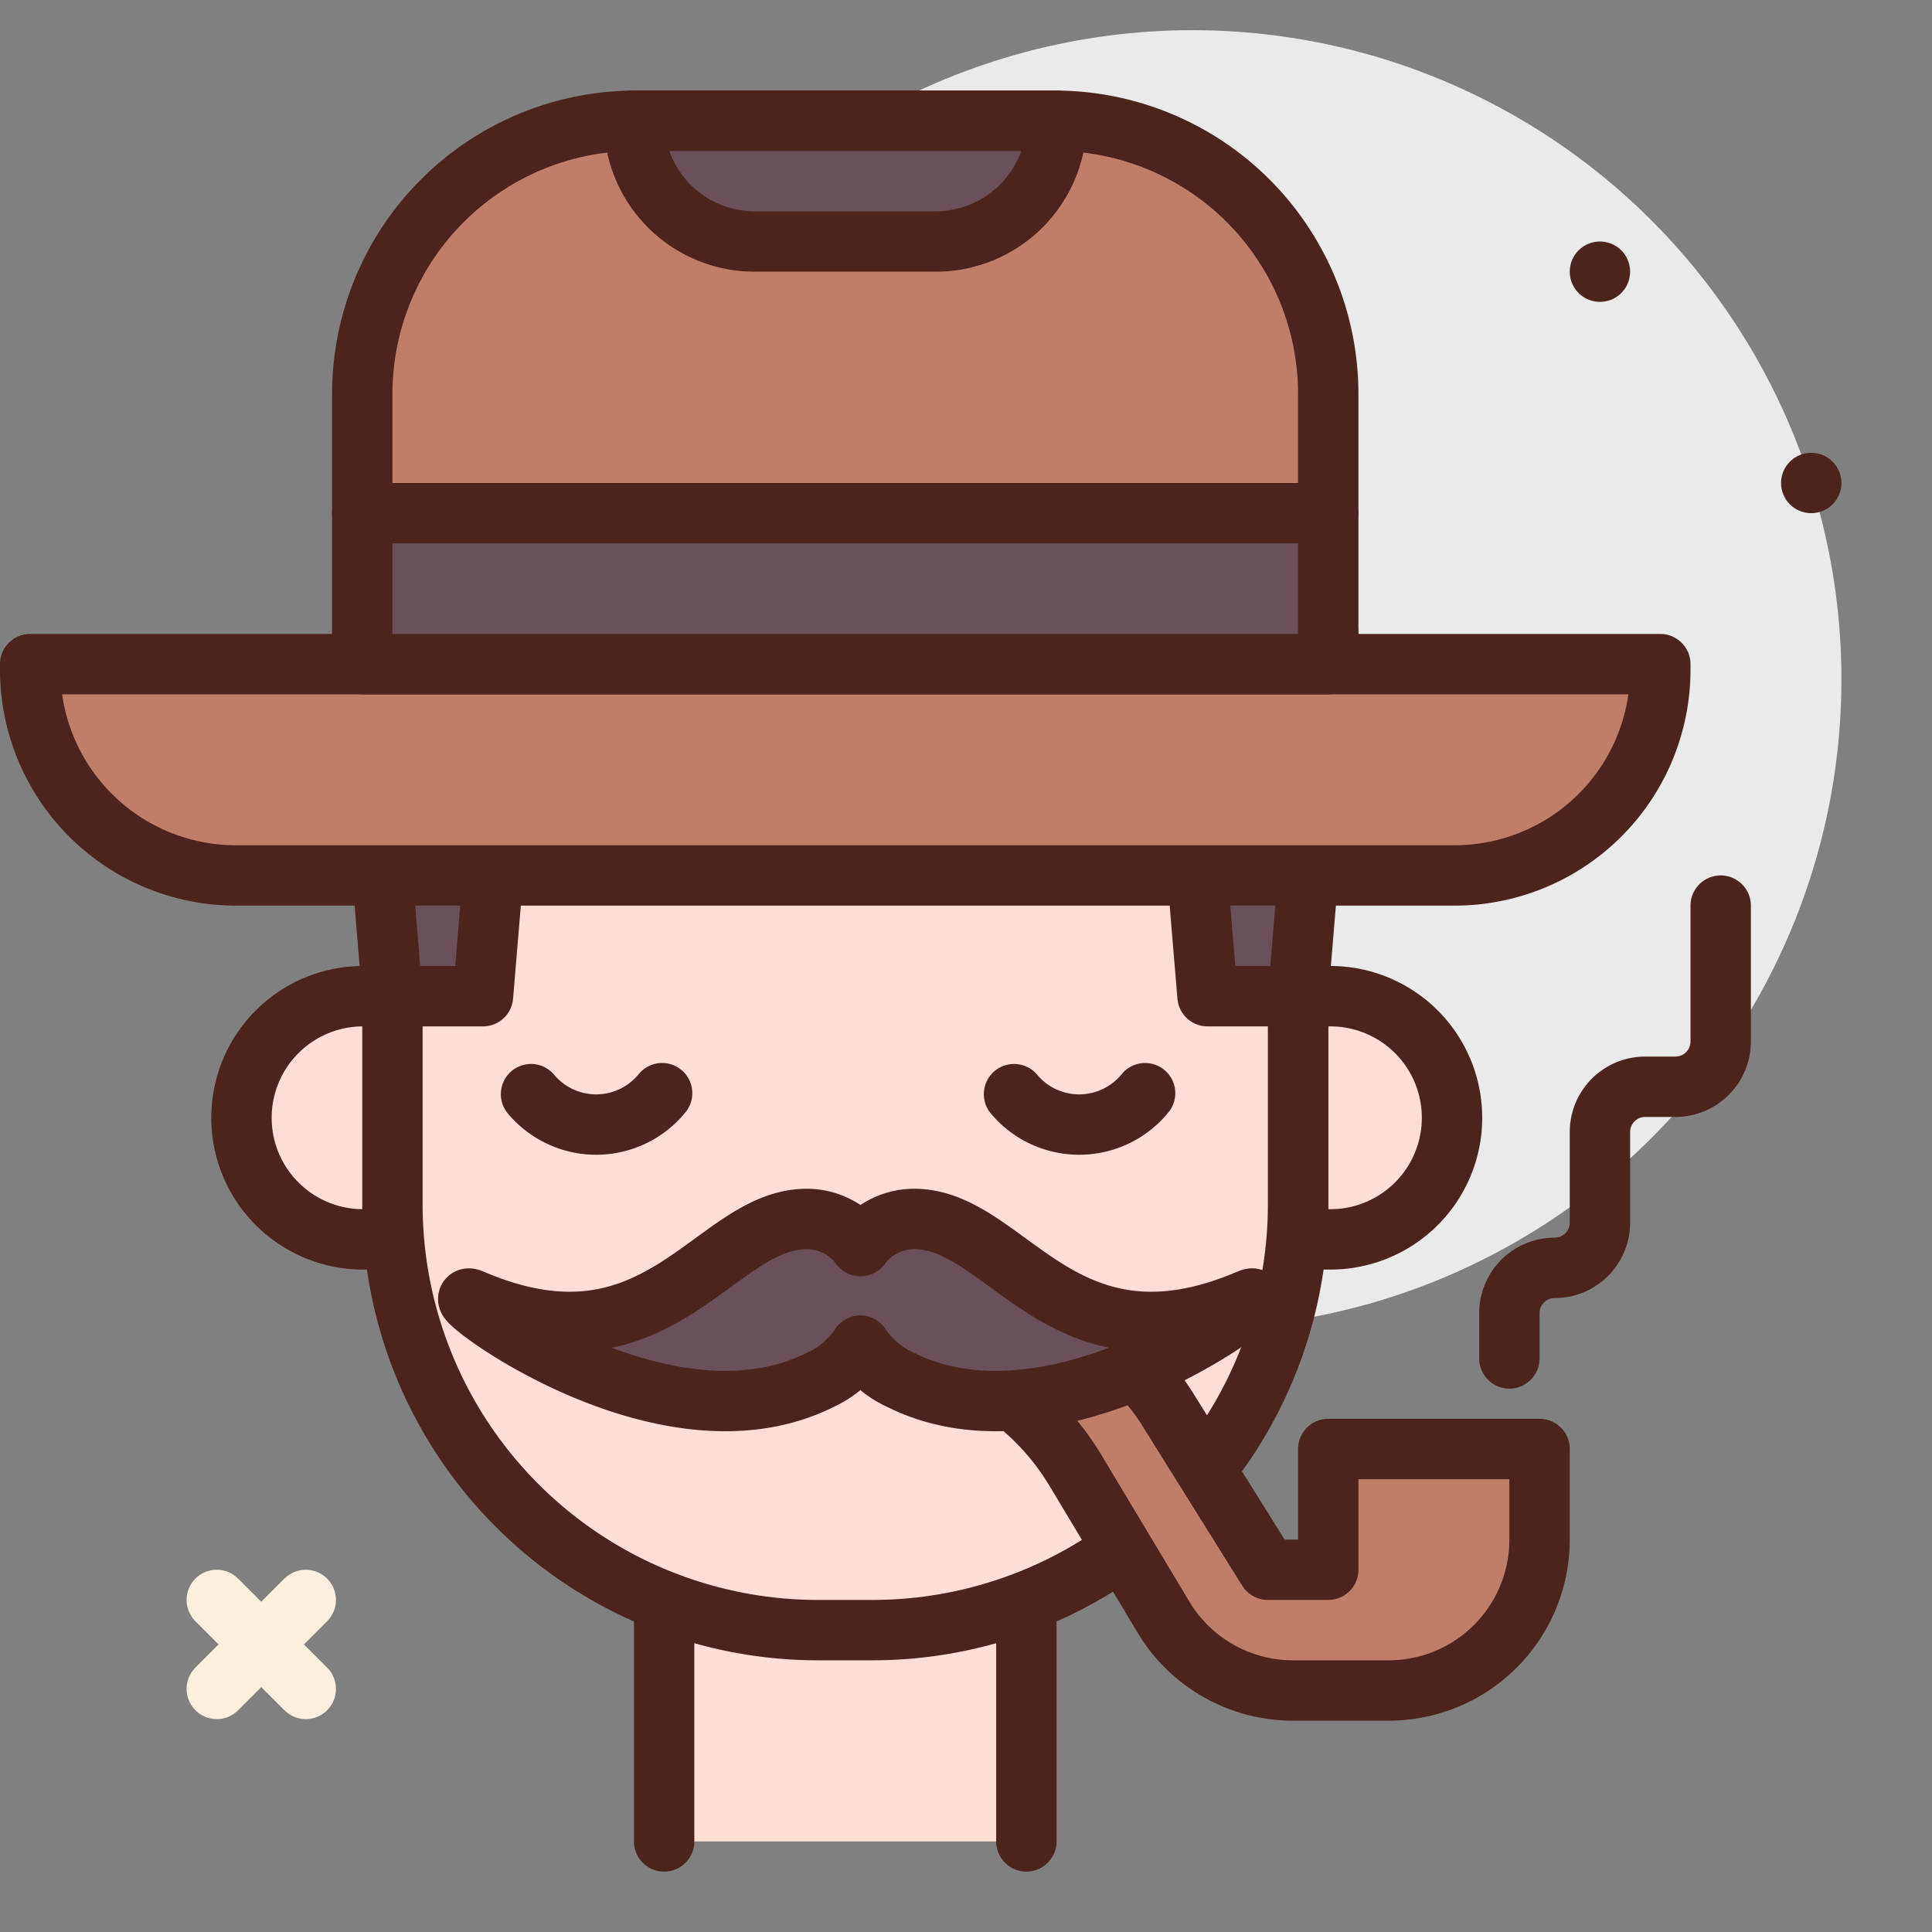 <svg viewBox="0 0 64 64" xmlns="http://www.w3.org/2000/svg">
<rect x="0" y="0" width="64" height="64" fill="#808080" stroke="none"/>
<title>smoker</title><g id="smoker"><circle cx="39.5" cy="22.5" r="21.5" style="fill:#eaeaea"/>
<line x1="10.129" y1="53" x2="7.181" y2="55.948" style="fill:none;stroke:#fbf0df;stroke-linecap:round;stroke-linejoin:round;stroke-width:2px"/>
<line x1="7.181" y1="53" x2="10.129" y2="55.948" style="fill:none;stroke:#fbf0df;stroke-linecap:round;stroke-linejoin:round;stroke-width:2px"/><circle cx="53" cy="9" r="1" style="fill:#4c241d"/><circle cx="60" cy="16" r="1" style="fill:#4c241d"/>
<polyline points="22 61 22 52 34 52 34 61" style="fill:#ffded5;stroke:#4c241d;stroke-linecap:round;stroke-linejoin:round;stroke-width:2px"/>
<path d="M43,33h1.071A4.028,4.028,0,0,1,48.1,37.028v0a4.028,4.028,0,0,1-4.028,4.028H43a0,0,0,0,1,0,0V33A0,0,0,0,1,43,33Z" style="fill:#ffded5;stroke:#4c241d;stroke-linecap:round;stroke-linejoin:round;stroke-width:2px"/>
<path d="M8,33H9.071A4.028,4.028,0,0,1,13.1,37.028v0a4.028,4.028,0,0,1-4.028,4.028H8a0,0,0,0,1,0,0V33a0,0,0,0,1,0,0Z" transform="translate(21.099 74.056) rotate(180)" style="fill:#ffded5;stroke:#4c241d;stroke-linecap:round;stroke-linejoin:round;stroke-width:2px"/>
<path d="M13,24H43a0,0,0,0,1,0,0V39.9A14.1,14.1,0,0,1,28.9,54H27.1A14.1,14.1,0,0,1,13,39.9V24A0,0,0,0,1,13,24Z" style="fill:#ffded5;stroke:#4c241d;stroke-linecap:round;stroke-linejoin:round;stroke-width:2px"/><path d="M21.933,36.213a2.814,2.814,0,0,1-4.342.032" style="fill:none;stroke:#4c241d;stroke-linecap:round;stroke-linejoin:round;stroke-width:2px"/>
<path d="M37.933,36.213a2.814,2.814,0,0,1-4.342.032" style="fill:none;stroke:#4c241d;stroke-linecap:round;stroke-linejoin:round;stroke-width:2px"/><polygon points="13 33 16 33 17 21 12 21 13 33" style="fill:#6b4f5b;stroke:#4c241d;stroke-linecap:round;stroke-linejoin:round;stroke-width:2px"/><polygon points="40 33 43 33 44 21 39 21 40 33" style="fill:#6b4f5b;stroke:#4c241d;stroke-linecap:round;stroke-linejoin:round;stroke-width:2px"/>
<path d="M1,22H55a0,0,0,0,1,0,0v.184A6.816,6.816,0,0,1,48.184,29H7.816A6.816,6.816,0,0,1,1,22.184V22a0,0,0,0,1,0,0Z" style="fill:#bf7e68;stroke:#4c241d;stroke-linecap:round;stroke-linejoin:round;stroke-width:2px"/><path d="M21.056,4H34.944A9.056,9.056,0,0,1,44,13.056V17a0,0,0,0,1,0,0H12a0,0,0,0,1,0,0V13.056A9.056,9.056,0,0,1,21.056,4Z" style="fill:#bf7e68;stroke:#4c241d;stroke-linecap:round;stroke-linejoin:round;stroke-width:2px"/>
<path d="M31,43l.923.008A7.945,7.945,0,0,1,38.6,46.557l.031.05L42,52h2V48h7v3a5,5,0,0,1-5,5H42.832a5,5,0,0,1-4.289-2.428l-2.916-4.86A8.547,8.547,0,0,0,31,45V43Z" style="fill:#bf7e68;stroke:#4c241d;stroke-linecap:round;stroke-linejoin:round;stroke-width:2px"/><path d="M50,45V43.5A1.5,1.5,0,0,1,51.5,42h0A1.5,1.5,0,0,0,53,40.5v-3A1.5,1.5,0,0,1,54.5,36h1A1.5,1.5,0,0,0,57,34.5V30" style="fill:none;stroke:#4c241d;stroke-linecap:round;stroke-linejoin:round;stroke-width:2px"/>
<path d="M41.381,43.044c-6.218,2.665-7.995-2.665-11.1-2.665a2.211,2.211,0,0,0-1.777.9,2.211,2.211,0,0,0-1.777-.9c-3.109,0-4.886,5.33-11.1,2.665-1.128-.483,6.218,5.33,11.548,2.665A3.167,3.167,0,0,0,28.5,44.576a3.161,3.161,0,0,0,1.333,1.133C35.163,48.374,42.509,42.561,41.381,43.044Z" style="fill:#6b4f5b;stroke:#4c241d;stroke-linecap:round;stroke-linejoin:round;stroke-width:2px"/><rect x="12" y="17" width="32" height="5" style="fill:#6b4f5b;stroke:#4c241d;stroke-linecap:round;stroke-linejoin:round;stroke-width:2px"/>
<path d="M21,4H35a0,0,0,0,1,0,0V4a4,4,0,0,1-4,4H25a4,4,0,0,1-4-4V4A0,0,0,0,1,21,4Z" style="fill:#6b4f5b;stroke:#4c241d;stroke-linecap:round;stroke-linejoin:round;stroke-width:2px"/></g></svg>